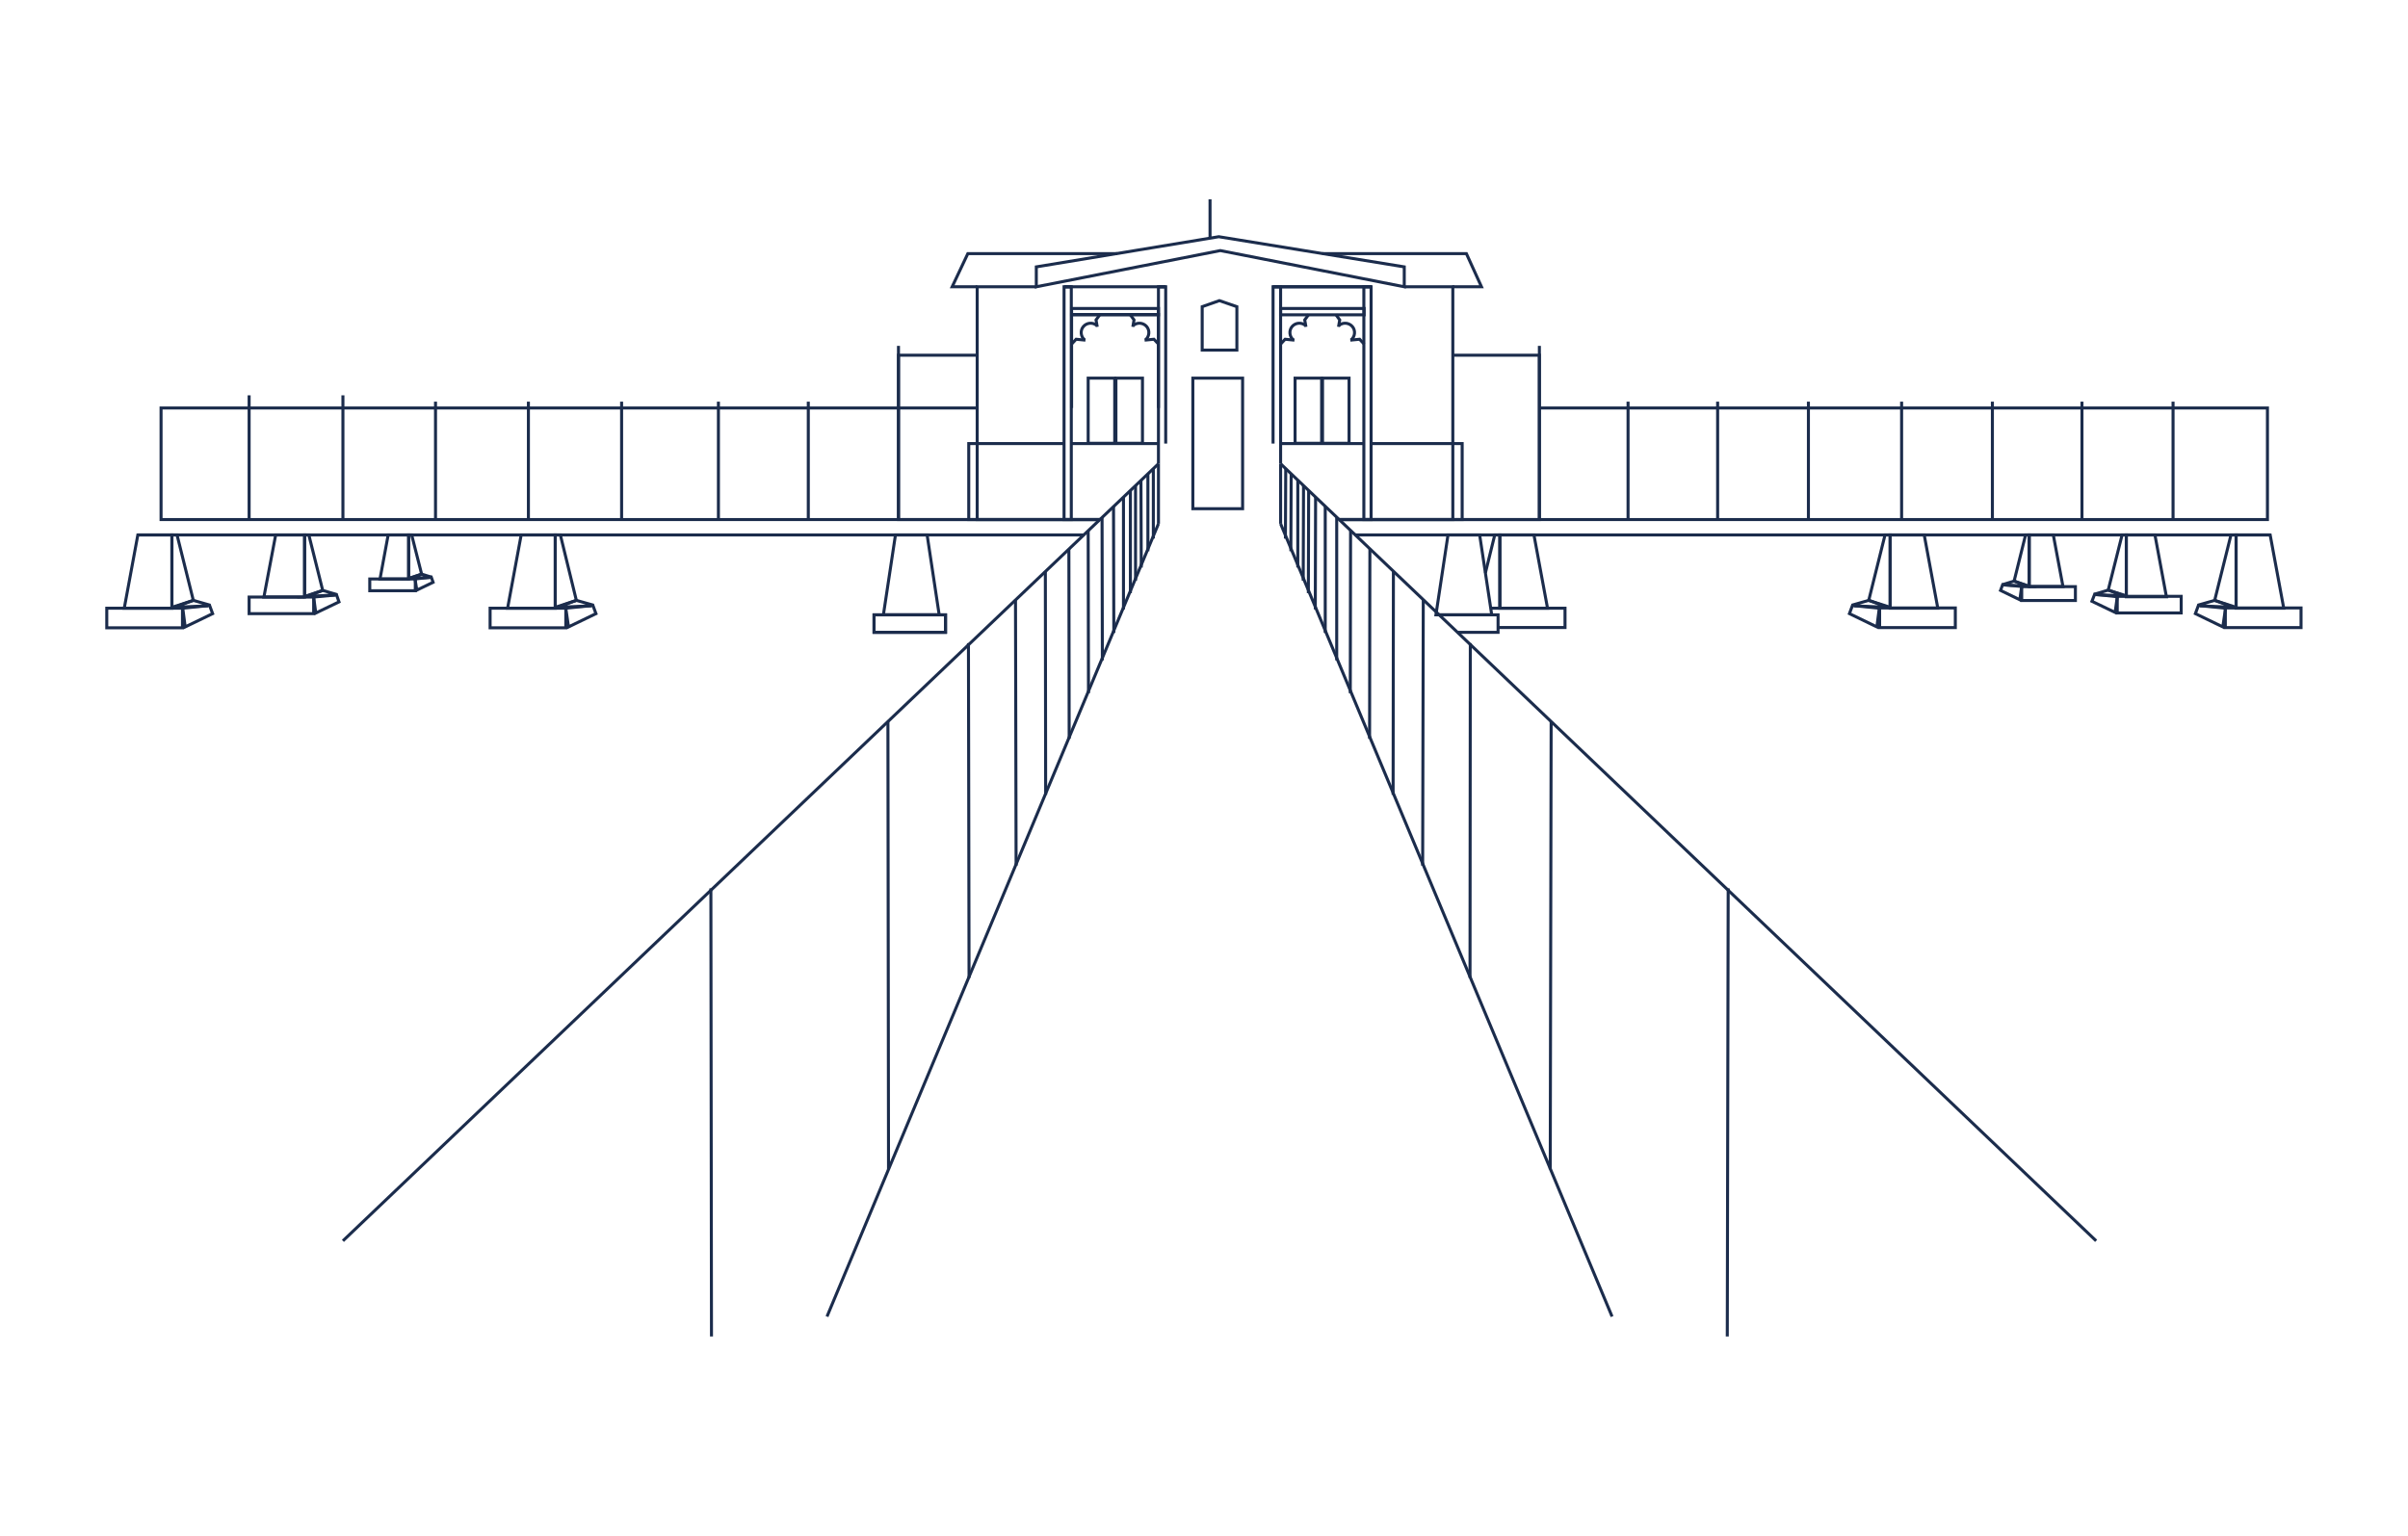 <?xml version="1.0" encoding="UTF-8"?>
<!-- Generator: Adobe Illustrator 28.0.0, SVG Export Plug-In . SVG Version: 6.00 Build 0)  -->
<svg xmlns="http://www.w3.org/2000/svg" xmlns:xlink="http://www.w3.org/1999/xlink" version="1.1" id="Lager_1" x="0px" y="0px" viewBox="0 0 798.4 509.3" style="enable-background:new 0 0 798.4 509.3;" xml:space="preserve">
<style type="text/css">
	.st0{fill:none;stroke:#1B2C4C;stroke-miterlimit:10;}
</style>
<g>
	<polyline class="st0" points="364.7,172.3 355.3,172.3 352.8,172.3 324,172.3 321.2,172.3 297.9,172.3 268,172.3 238.2,172.3    206.1,172.3 175.2,172.3 144.4,172.3 113.7,172.3 82.6,172.3 53.4,172.3 53.4,135.3 82.6,135.3 113.7,135.3 144.4,135.3    175.2,135.3 206.1,135.3 238.2,135.3 268,135.3 297.9,135.3 324,135.3  "></polyline>
	<polyline class="st0" points="444,172.3 452.2,172.3 454.7,172.3 481.5,172.3 484.8,172.3 510.4,172.3 539.8,172.3 569.5,172.3    599.6,172.3 630.5,172.3 660.6,172.3 690.3,172.3 720.5,172.3 751.8,172.3 751.8,135.3 720.5,135.3 690.3,135.3 660.6,135.3    630.5,135.3 599.6,135.3 569.5,135.3 539.8,135.3 510.4,135.3  "></polyline>
	<polyline class="st0" points="481.5,117.8 510.4,117.8 510.4,135.3 510.4,172.3 484.8,172.3 481.5,172.3 454.7,172.3 452.2,172.3    444,172.3  "></polyline>
	<polyline class="st0" points="324,117.8 297.9,117.8 297.9,135.3 297.9,172.3 321.2,172.3 324,172.3 352.8,172.3 355.3,172.3    364.7,172.3  "></polyline>
	<path class="st0" d="M444,172.3h8.3h2.5h26.9v-25.2v-11.8v-17.5V95.1v0h-15.9 M364.7,172.3h-9.4h-2.4H324v-25.2v-11.8v-17.5V95.1v0   h19.7 M355.3,95.1h-2.4 M386.5,95.1h-2.4 M454.7,95.1h-2.5h-27.7h-2.5 M384.1,135.3v-31h-28.8v31"></path>
	<polyline class="st0" points="454.7,95.1 452.2,95.1 424.6,95.1 422.1,95.1  "></polyline>
	<polyline class="st0" points="386.5,95.1 384.1,95.1 355.3,95.1 352.8,95.1  "></polyline>
	<polyline class="st0" points="324,95.1 315.7,95.1 320.9,84.1 370.4,84.1  "></polyline>
	<polyline class="st0" points="438.4,84.1 486.2,84.1 491.2,95.1 481.5,95.1  "></polyline>
	<line class="st0" x1="82.6" y1="172.3" x2="82.6" y2="131.1"></line>
	<line class="st0" x1="113.7" y1="172.3" x2="113.7" y2="131.1"></line>
	<polyline class="st0" points="144.4,133.2 144.4,135.3 144.4,172.3  "></polyline>
	<polyline class="st0" points="175.2,133.2 175.2,135.3 175.2,172.3  "></polyline>
	<polyline class="st0" points="206.1,133.2 206.1,135.3 206.1,172.3  "></polyline>
	<polyline class="st0" points="238.2,133.2 238.2,135.3 238.2,172.3  "></polyline>
	<polyline class="st0" points="268,133.2 268,135.3 268,172.3  "></polyline>
	<polyline class="st0" points="539.8,133.2 539.8,135.3 539.8,172.3  "></polyline>
	<polyline class="st0" points="569.5,133.2 569.5,135.3 569.5,172.3  "></polyline>
	<polyline class="st0" points="599.6,133.2 599.6,135.3 599.6,172.3  "></polyline>
	<polyline class="st0" points="630.5,133.2 630.5,135.3 630.5,172.3  "></polyline>
	<polyline class="st0" points="660.6,133.2 660.6,135.3 660.6,172.3  "></polyline>
	<polyline class="st0" points="690.3,133.2 690.3,135.3 690.3,172.3  "></polyline>
	<polyline class="st0" points="720.5,133.2 720.5,135.3 720.5,172.3  "></polyline>
	<polyline class="st0" points="297.9,114.7 297.9,117.8 297.9,135.3 297.9,172.3  "></polyline>
	<polyline class="st0" points="510.4,114.7 510.4,117.8 510.4,135.3 510.4,172.3  "></polyline>
	<polygon class="st0" points="465.6,88.5 404.1,78.5 343.6,88.5 343.6,95.1 404.6,83.1 465.6,95.1  "></polygon>
	<rect x="352.8" y="95.1" class="st0" width="2.4" height="77.2"></rect>
	<rect x="452.2" y="95.1" class="st0" width="2.4" height="77.2"></rect>
	<polyline class="st0" points="422.1,147.1 422.1,95.1 422.1,95.1 424.6,95.1 424.6,95.1 424.6,102.3 424.6,104.3 424.6,147.1    424.6,153.8  "></polyline>
	<polyline class="st0" points="384.1,153.8 384.1,147.1 384.1,135.3 384.1,104.3 384.1,102.3 384.1,95.1 384.1,95.1 386.5,95.1    386.5,95.1 386.5,147.1  "></polyline>
	<rect x="355.3" y="102.3" class="st0" width="28.8" height="2.1"></rect>
	<rect x="424.6" y="102.3" class="st0" width="27.7" height="2.1"></rect>
	<line class="st0" x1="384.1" y1="147.1" x2="355.3" y2="147.1"></line>
	<polyline class="st0" points="352.8,147.1 324,147.1 321.2,147.1 321.2,172.3 324,172.3 352.8,172.3 355.3,172.3 364.7,172.3  "></polyline>
	<line class="st0" x1="452.2" y1="147.1" x2="424.6" y2="147.1"></line>
	<polyline class="st0" points="454.7,147.1 481.5,147.1 484.8,147.1 484.8,172.3 481.5,172.3 454.7,172.3 452.2,172.3 444,172.3     "></polyline>
	<polygon class="st0" points="57,201.7 41.2,201.7 45.7,177.4 57,177.4  "></polygon>
	<polygon class="st0" points="58.7,177.4 57,177.4 57,201.4 64.1,199.1  "></polygon>
	<rect x="35.4" y="201.7" class="st0" width="25.1" height="6.5"></rect>
	<polygon class="st0" points="70.5,203.5 61.4,207.9 60.6,201.7 69.5,200.8  "></polygon>
	<polyline class="st0" points="69.7,200.7 64.1,199.1 57.7,201.4 69,200.9  "></polyline>
	<polygon class="st0" points="101,198 87.5,198 91.4,177.4 101,177.4  "></polygon>
	<polygon class="st0" points="102.4,177.4 101,177.4 101,197.8 107,195.8  "></polygon>
	<rect x="82.6" y="198" class="st0" width="21.4" height="5.5"></rect>
	<polygon class="st0" points="112.4,199.6 104.7,203.3 104,198 111.6,197.3  "></polygon>
	<polyline class="st0" points="111.8,197.2 107,195.8 101.6,197.8 111.2,197.3  "></polyline>
	<polygon class="st0" points="135.5,192 126,192 128.7,177.4 135.5,177.4  "></polygon>
	<polygon class="st0" points="136.5,177.4 135.5,177.4 135.5,191.8 139.8,190.4  "></polygon>
	<rect x="122.6" y="192" class="st0" width="15.1" height="3.9"></rect>
	<polygon class="st0" points="143.6,193.1 138.2,195.7 137.6,192 143,191.4  "></polygon>
	<polyline class="st0" points="143.1,191.4 139.8,190.4 135.9,191.8 142.7,191.5  "></polyline>
	<polygon class="st0" points="184.1,201.7 168.3,201.7 172.8,177.4 184.1,177.4  "></polygon>
	<polygon class="st0" points="185.8,177.4 184.1,177.4 184.1,201.4 191.1,199.1  "></polygon>
	<rect x="162.5" y="201.7" class="st0" width="25.1" height="6.5"></rect>
	<polygon class="st0" points="197.6,203.5 188.5,207.9 187.6,201.7 196.6,200.8  "></polygon>
	<polyline class="st0" points="196.8,200.7 191.1,199.1 184.8,201.4 196.1,200.9  "></polyline>
	<g>
		<polygon class="st0" points="497.3,201.7 513.1,201.7 508.6,177.4 497.3,177.4   "></polygon>
		<line class="st0" x1="494.1" y1="200.4" x2="494.1" y2="200.4"></line>
		<polyline class="st0" points="497.3,201.4 497.3,177.4 495.6,177.4 492.5,190   "></polyline>
		<polyline class="st0" points="496.7,208.1 518.9,208.1 518.9,201.7 513.1,201.7 497.3,201.7 494.3,201.7   "></polyline>
	</g>
	<g>
		<polygon class="st0" points="626.7,201.7 642.5,201.7 638,177.4 626.7,177.4   "></polygon>
		<polygon class="st0" points="625,177.4 626.7,177.4 626.7,201.4 619.6,199.1   "></polygon>
		
			<rect x="623.1" y="201.7" transform="matrix(-1 -4.495128e-11 4.495128e-11 -1 1271.411 409.818)" class="st0" width="25.1" height="6.5"></rect>
		<polygon class="st0" points="613.2,203.5 622.3,207.9 623.1,201.7 614.2,200.8   "></polygon>
		<polyline class="st0" points="614,200.7 619.6,199.1 626,201.4 614.7,200.9   "></polyline>
	</g>
	<g>
		<polygon class="st0" points="741.4,201.7 757.2,201.7 752.7,177.4 741.4,177.4   "></polygon>
		<polygon class="st0" points="739.7,177.4 741.4,177.4 741.4,201.4 734.3,199.1   "></polygon>
		
			<rect x="737.9" y="201.7" transform="matrix(-1 -4.495128e-11 4.495128e-11 -1 1500.835 409.818)" class="st0" width="25.1" height="6.5"></rect>
		<polygon class="st0" points="727.9,203.5 737,207.9 737.9,201.7 728.9,200.8   "></polygon>
		<polyline class="st0" points="728.7,200.7 734.3,199.1 740.7,201.4 729.4,200.9   "></polyline>
	</g>
	<g>
		<polygon class="st0" points="705,197.9 718.3,197.9 714.5,177.4 705,177.4   "></polygon>
		<polygon class="st0" points="703.6,177.4 705,177.4 705,197.6 699,195.7   "></polygon>
		
			<rect x="702" y="197.9" transform="matrix(-1 -4.482782e-11 4.482782e-11 -1 1425.199 401.164)" class="st0" width="21.2" height="5.5"></rect>
		<polygon class="st0" points="693.6,199.4 701.3,203.1 702,197.9 694.5,197.1   "></polygon>
		<polyline class="st0" points="694.3,197.1 699,195.7 704.4,197.6 694.9,197.2   "></polyline>
	</g>
	<g>
		<polygon class="st0" points="672.8,194.5 684,194.5 680.8,177.4 672.8,177.4   "></polygon>
		<polygon class="st0" points="671.6,177.4 672.8,177.4 672.8,194.4 667.8,192.7   "></polygon>
		
			<rect x="670.3" y="194.5" transform="matrix(-1 -4.508583e-11 4.508583e-11 -1 1358.423 393.647)" class="st0" width="17.8" height="4.6"></rect>
		<polygon class="st0" points="663.3,195.8 669.7,198.9 670.3,194.5 664,193.9   "></polygon>
		<polyline class="st0" points="663.9,193.9 667.8,192.7 672.3,194.4 664.4,194   "></polyline>
	</g>
	<polygon class="st0" points="311.4,203.9 292.9,203.9 296.9,177.4 307.4,177.4  "></polygon>
	<rect x="289.8" y="203.9" class="st0" width="23.7" height="5.8"></rect>
	<rect x="289.8" y="203.9" class="st0" width="23.7" height="5.8"></rect>
	<polygon class="st0" points="494.6,203.9 476.1,203.9 480.1,177.4 490.6,177.4  "></polygon>
	<polyline class="st0" points="483.3,209.7 496.7,209.7 496.7,208.1 496.7,203.9 494.6,203.9 493.8,203.9 493.5,203.9 484.6,203.9    477.1,203.9 476.1,203.9  "></polyline>
	<polyline class="st0" points="752.7,177.4 741.4,177.4 739.7,177.4 714.5,177.4 705,177.4 703.6,177.4 680.8,177.4 672.8,177.4    671.6,177.4 638,177.4 626.7,177.4 625,177.4 508.6,177.4 497.3,177.4 495.6,177.4 490.6,177.4 480.1,177.4 449.3,177.4  "></polyline>
	<polyline class="st0" points="359.3,177.4 307.4,177.4 296.9,177.4 185.8,177.4 184.1,177.4 172.8,177.4 136.5,177.4 135.5,177.4    128.7,177.4 102.4,177.4 101,177.4 91.4,177.4 58.7,177.4 57,177.4 45.7,177.4  "></polyline>
	<polygon class="st0" points="410.1,116.1 398.6,116.1 398.6,101.7 404.3,99.7 410.1,101.7  "></polygon>
	<rect x="395.5" y="125.4" class="st0" width="16.5" height="43.3"></rect>
	<rect x="360.8" y="125.4" class="st0" width="8.8" height="21.6"></rect>
	<rect x="370" y="125.4" class="st0" width="8.8" height="21.6"></rect>
	<rect x="429.4" y="125.4" class="st0" width="8.8" height="21.6"></rect>
	<rect x="438.5" y="125.4" class="st0" width="8.8" height="21.6"></rect>
	<g>
		<line class="st0" x1="113.7" y1="411.5" x2="384.1" y2="153.8"></line>
		<line class="st0" x1="384.1" y1="173.7" x2="274.2" y2="436.6"></line>
		<line class="st0" x1="294.4" y1="239.3" x2="294.6" y2="387.8"></line>
		<line class="st0" x1="235.7" y1="294.6" x2="235.9" y2="443.2"></line>
		<polyline class="st0" points="321.3,324.3 321.1,213.8 321.1,213.3   "></polyline>
		<polyline class="st0" points="336.7,198.9 336.7,198.9 336.9,287.1 336.9,287.1   "></polyline>
		<line class="st0" x1="346.7" y1="263.6" x2="346.6" y2="189.5"></line>
		<line class="st0" x1="354.5" y1="245" x2="354.4" y2="182.1"></line>
		<polyline class="st0" points="360.8,176 360.9,229.9 360.9,229.9   "></polyline>
		<polyline class="st0" points="365.4,171.6 365.5,218.9 365.5,219   "></polyline>
		<polyline class="st0" points="369.2,168 369.2,168 369.3,209.9 369.3,209.9   "></polyline>
		<line class="st0" x1="372.5" y1="202.1" x2="372.5" y2="164.8"></line>
		<polyline class="st0" points="374.8,162.7 374.8,162.7 374.8,196.7   "></polyline>
		<polyline class="st0" points="376.5,161 376.5,161 376.5,192.6   "></polyline>
		<polyline class="st0" points="378.3,159.3 378.4,188.2 378.4,188.2   "></polyline>
		<line class="st0" x1="380.6" y1="182.8" x2="380.6" y2="157.1"></line>
		<line class="st0" x1="382.4" y1="178.6" x2="382.4" y2="155.4"></line>
		<line class="st0" x1="384.1" y1="153.8" x2="384.1" y2="173.7"></line>
	</g>
	<g>
		<line class="st0" x1="695" y1="411.5" x2="424.6" y2="153.8"></line>
		<line class="st0" x1="424.6" y1="173.7" x2="534.5" y2="436.6"></line>
		<line class="st0" x1="514.3" y1="239.3" x2="514" y2="387.8"></line>
		<line class="st0" x1="573" y1="294.6" x2="572.7" y2="443.2"></line>
		<polyline class="st0" points="487.5,213.3 487.5,213.8 487.4,324.3   "></polyline>
		<polyline class="st0" points="471.7,287.1 471.7,287.1 471.9,198.9 471.9,198.9   "></polyline>
		<line class="st0" x1="462" y1="189.5" x2="461.9" y2="263.6"></line>
		<line class="st0" x1="454.2" y1="182.1" x2="454.1" y2="245"></line>
		<polyline class="st0" points="447.7,229.9 447.7,229.9 447.8,176   "></polyline>
		<polyline class="st0" points="443.2,219 443.2,218.9 443.2,171.6   "></polyline>
		<polyline class="st0" points="439.4,209.9 439.4,209.9 439.4,168 439.4,168   "></polyline>
		<line class="st0" x1="436.2" y1="164.8" x2="436.1" y2="202.1"></line>
		<polyline class="st0" points="433.8,196.7 433.9,162.7 433.9,162.7   "></polyline>
		<polyline class="st0" points="432.1,192.6 432.2,161 432.2,161   "></polyline>
		<polyline class="st0" points="430.3,188.2 430.3,188.2 430.3,159.3   "></polyline>
		<line class="st0" x1="428.1" y1="157.1" x2="428" y2="182.8"></line>
		<line class="st0" x1="426.3" y1="155.4" x2="426.2" y2="178.6"></line>
		<line class="st0" x1="424.6" y1="153.8" x2="424.6" y2="173.7"></line>
	</g>
	<g>
		<polyline class="st0" points="355.3,114.1 356.8,112.5 359.9,112.8   "></polyline>
		<polyline class="st0" points="363.8,108.4 363.4,106.1 364.7,104.3   "></polyline>
		<path class="st0" d="M359.6,112.7c-1.3-1.1-1.5-3.1-0.4-4.4s3.1-1.5,4.4-0.4"></path>
	</g>
	<g>
		<polyline class="st0" points="384.1,114.1 382.6,112.5 379.5,112.8   "></polyline>
		<polyline class="st0" points="375.6,108.4 376,106.1 374.7,104.3   "></polyline>
		<path class="st0" d="M379.8,112.7c1.3-1.1,1.5-3.1,0.4-4.4c-1.1-1.3-3.1-1.5-4.4-0.4"></path>
	</g>
	<g>
		<polyline class="st0" points="424.6,114.1 426.1,112.5 429.2,112.8   "></polyline>
		<polyline class="st0" points="433,108.4 432.6,106.1 433.9,104.3   "></polyline>
		<path class="st0" d="M428.8,112.7c-1.3-1.1-1.5-3.1-0.4-4.4s3.1-1.5,4.4-0.4"></path>
	</g>
	<g>
		<polyline class="st0" points="452.3,114.1 450.8,112.5 447.7,112.8   "></polyline>
		<polyline class="st0" points="443.8,108.4 444.2,106.1 442.9,104.3   "></polyline>
		<path class="st0" d="M448,112.7c1.3-1.1,1.5-3.1,0.4-4.4c-1.1-1.3-3.1-1.5-4.4-0.4"></path>
	</g>
	<path class="st0" d="M363.2,113.1"></path>
	<line class="st0" x1="401.2" y1="79" x2="401.2" y2="66.1"></line>
</g>
</svg>
